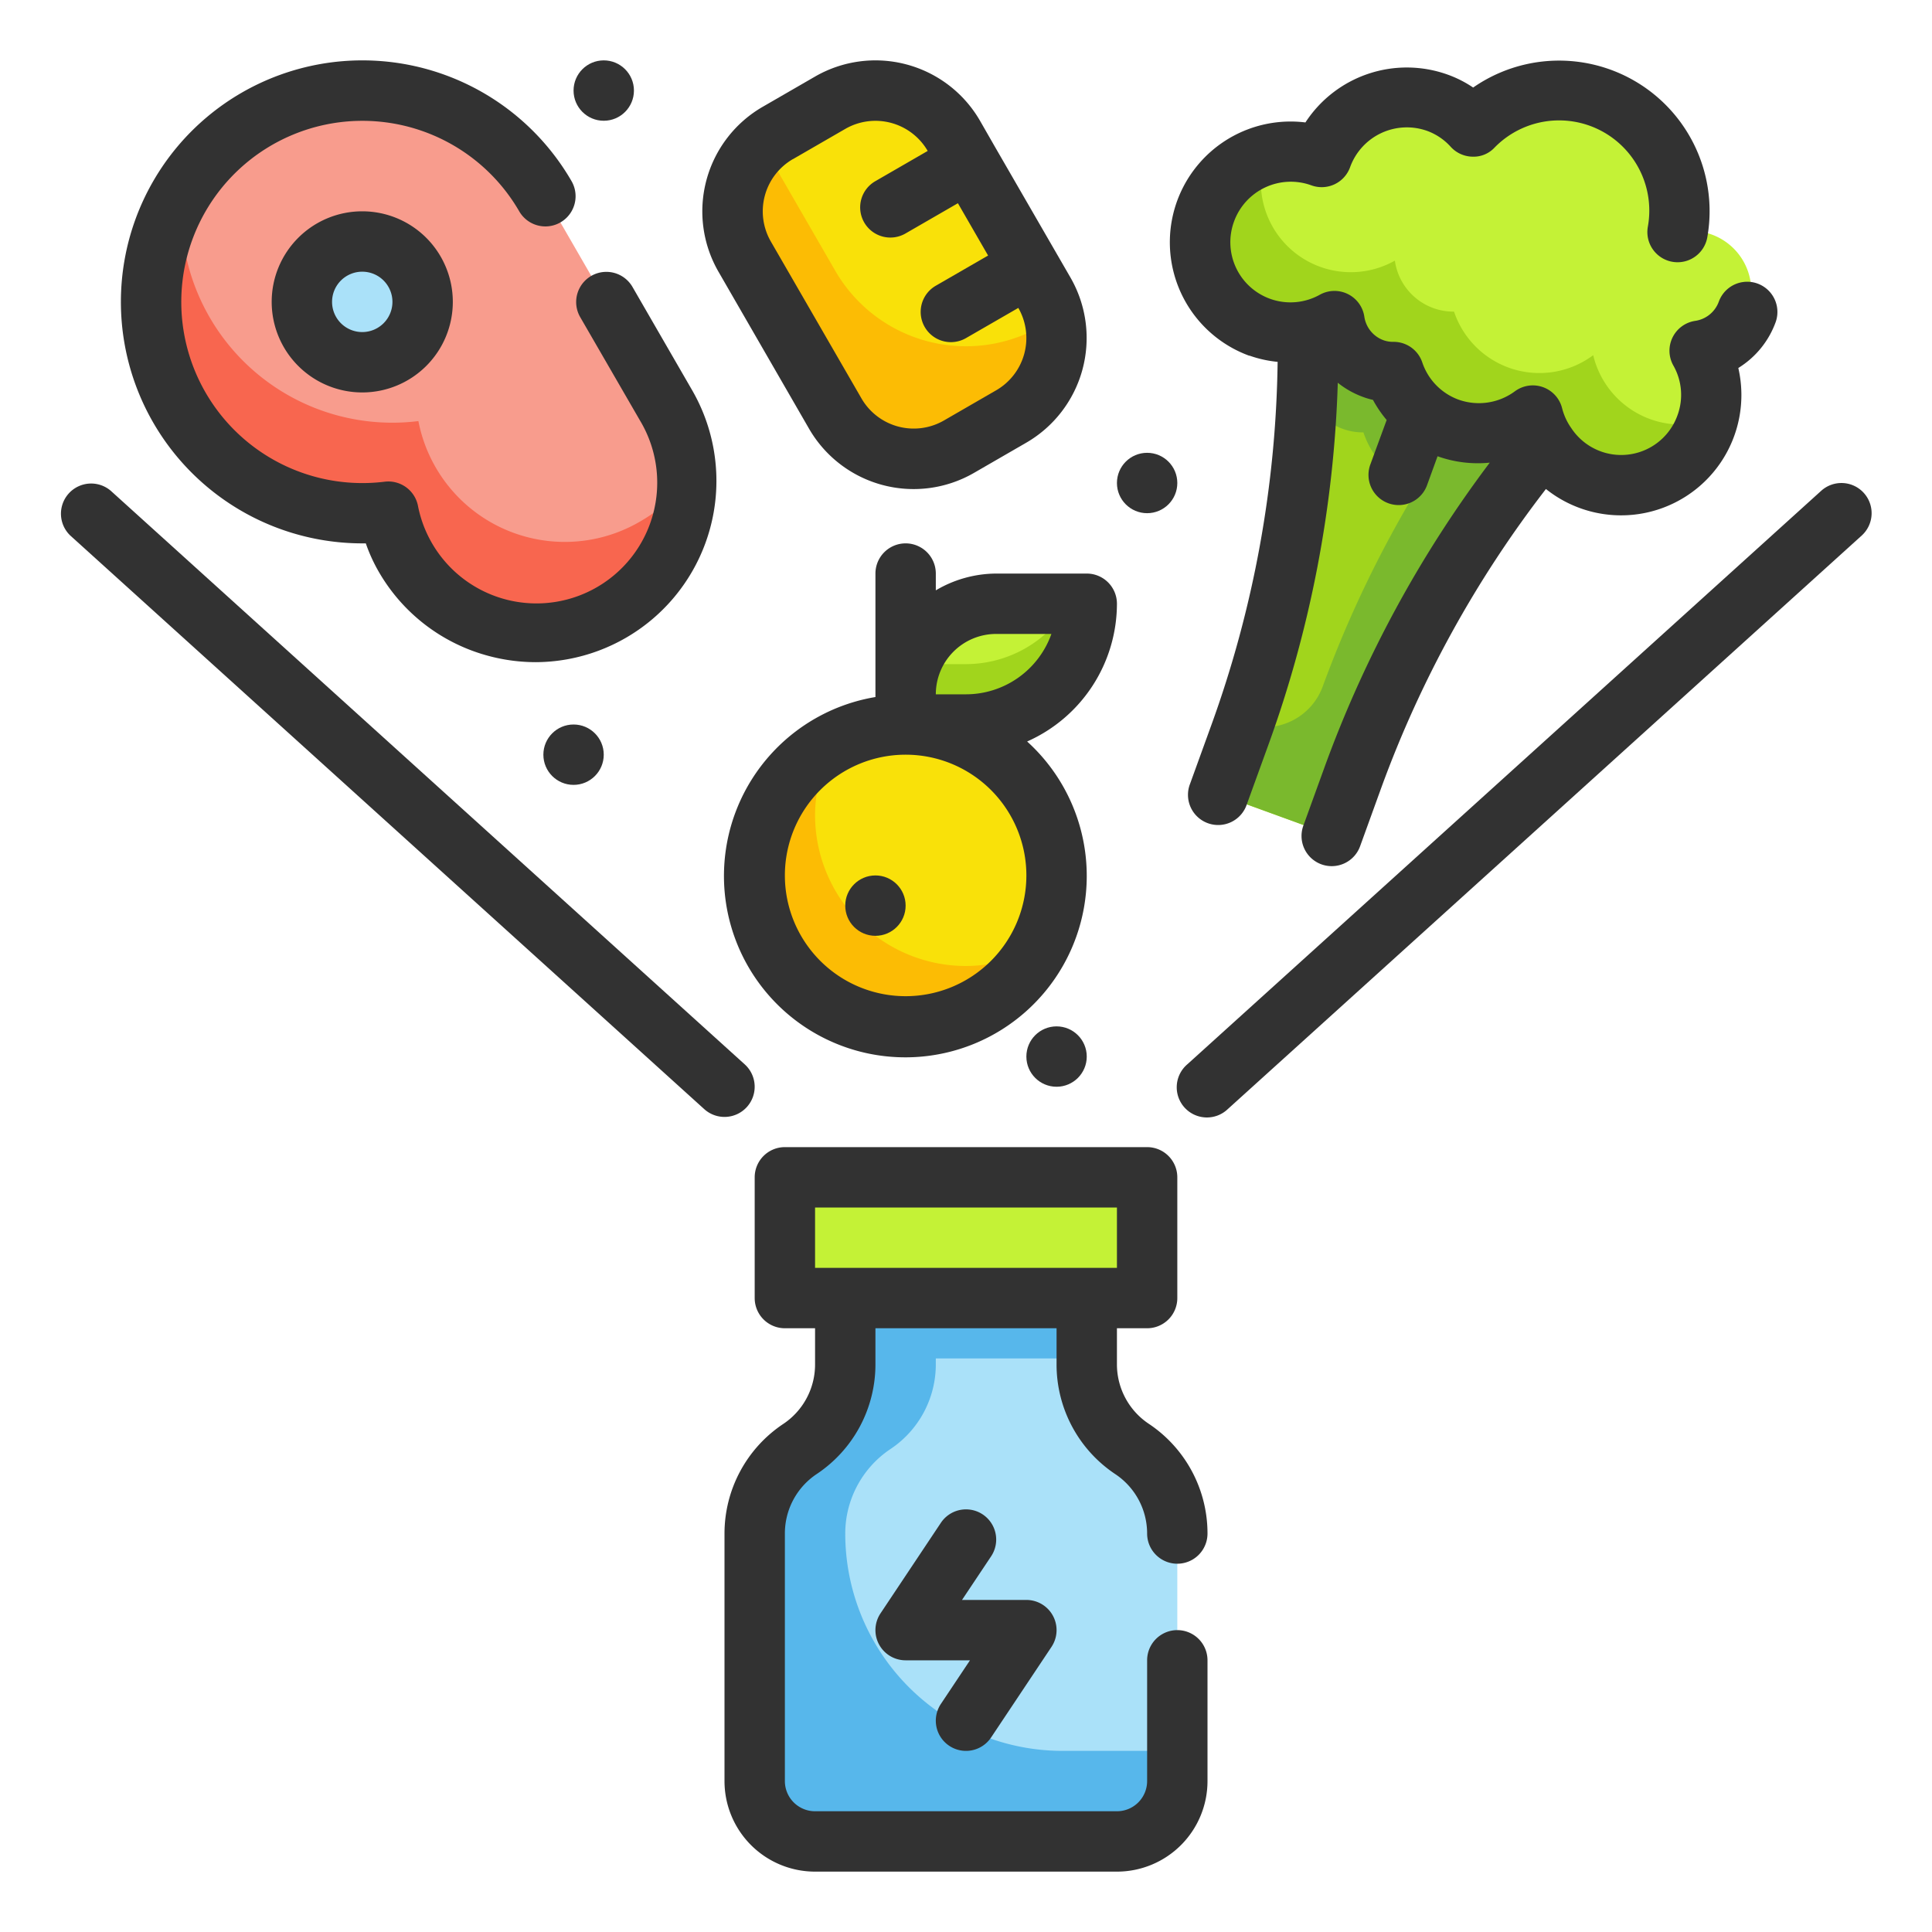 <svg height="512" viewBox="0 0 64 64" width="512" xmlns="http://www.w3.org/2000/svg"><g id="Fill_Outline" data-name="Fill Outline"><g id="Color"><g><path d="m36 45.2v-2.2h-8v2.2a3.37 3.37 0 0 1 -1.5 2.8 3.37 3.37 0 0 0 -1.5 2.8v8.2a2 2 0 0 0 2 2h10a2 2 0 0 0 2-2v-8.2a3.37 3.37 0 0 0 -1.5-2.8 3.37 3.37 0 0 1 -1.5-2.8z" fill="#aae1f9"/><path d="m26 39h12v4h-12z" fill="#c4f236"/><g><path d="m44.119 27.673-3.759-1.368.7-1.932a37.876 37.876 0 0 0 2.04-17.29l11.277 4.1a37.872 37.872 0 0 0 -9.554 14.554z" fill="#a1d51c"/><path d="m43.1 7.082a37.69 37.69 0 0 1 .2 5.882 1.927 1.927 0 0 0 1.865 1.359 2.983 2.983 0 0 0 1.8 1.852 37.876 37.876 0 0 0 -3.148 6.565 2.056 2.056 0 0 1 -2.617 1.232c-.047.133-.085.268-.133.4l-.7 1.932 3.759 1.368.7-1.932a37.872 37.872 0 0 1 9.554-14.554z" fill="#7ab92d"/><path d="m56.3 11.617a1.994 1.994 0 1 0 -.729-3.917 3.987 3.987 0 0 0 -6.771-3.5 2.977 2.977 0 0 0 -5.013 1 3 3 0 1 0 .424 5.431 1.961 1.961 0 0 0 1.96 1.689 2.982 2.982 0 0 0 4.61 1.443 2.994 2.994 0 1 0 5.519-2.146z" fill="#c4f236"/><path d="m54.666 13.885a2.992 2.992 0 0 1 -1.889-2.119 2.982 2.982 0 0 1 -4.61-1.443 1.961 1.961 0 0 1 -1.96-1.689 2.979 2.979 0 0 1 -4.307-3.475 2.99 2.99 0 1 0 2.31 5.475 1.961 1.961 0 0 0 1.96 1.689 2.982 2.982 0 0 0 4.61 1.443 3 3 0 0 0 5.734.326c.019-.053.023-.108.039-.162a2.97 2.97 0 0 1 -1.887-.045z" fill="#a1d51c"/></g><g><path d="m22.063 13.429-4-6.929a7 7 0 1 0 -5.2 10.449 4.99 4.99 0 1 0 9.2-3.52z" fill="#f89c8d"/><circle cx="12" cy="10" fill="#aae1f9" r="2"/><path d="m21.232 17.259a4.939 4.939 0 0 1 -7.372-3.31 6.992 6.992 0 0 1 -7.822-7.618 7 7 0 0 0 6.822 10.618 4.976 4.976 0 0 0 9.852-.994 4.976 4.976 0 0 1 -1.48 1.304z" fill="#f8664f"/></g><g><rect fill="#f9e109" height="8" rx="3" transform="matrix(.5 .866 -.866 .5 22.696 -21.114)" width="12" x="23.633" y="5.099"/><path d="m34.5 10.8a5 5 0 0 1 -6.831-1.83l-2-3.465a2.933 2.933 0 0 1 -.306-.806 2.993 2.993 0 0 0 -.694 3.801l3 5.2a3 3 0 0 0 4.1 1.1l1.733-1a2.992 2.992 0 0 0 1.398-3.3 2.971 2.971 0 0 1 -.4.3z" fill="#fcbc04"/></g><g><circle cx="30" cy="29" fill="#f9e109" r="5"/><path d="m33 20h3a0 0 0 0 1 0 0 4 4 0 0 1 -4 4h-2a0 0 0 0 1 0 0v-1a3 3 0 0 1 3-3z" fill="#c4f236"/><path d="m32 32a5 5 0 0 1 -5-5 4.95 4.95 0 0 1 .625-2.375 4.984 4.984 0 1 0 6.75 6.75 4.95 4.95 0 0 1 -2.375.625z" fill="#fcbc04"/><path d="m32 22h-1.816a2.962 2.962 0 0 0 -.184 1v1h2a4 4 0 0 0 4-4h-.555a3.982 3.982 0 0 1 -3.445 2z" fill="#a1d51c"/></g><path d="m35.2 58a7.2 7.2 0 0 1 -7.2-7.2 3.37 3.37 0 0 1 1.5-2.8 3.37 3.37 0 0 0 1.5-2.8v-.2h5v-2h-8v2.2a3.37 3.37 0 0 1 -1.5 2.8 3.37 3.37 0 0 0 -1.5 2.8v8.2a2 2 0 0 0 2 2h10a2 2 0 0 0 2-2v-1z" fill="#57b7eb"/></g></g><g id="Outlines_copy" data-name="Outlines copy"><g fill="#323232"><path d="m36.945 48.832a2.365 2.365 0 0 1 1.055 1.968 1 1 0 0 0 2 0 4.362 4.362 0 0 0 -1.945-3.635 2.365 2.365 0 0 1 -1.055-1.965v-1.2h1a1 1 0 0 0 1-1v-4a1 1 0 0 0 -1-1h-12a1 1 0 0 0 -1 1v4a1 1 0 0 0 1 1h1v1.2a2.365 2.365 0 0 1 -1.055 1.971 4.362 4.362 0 0 0 -1.945 3.629v8.2a3 3 0 0 0 3 3h10a3 3 0 0 0 3-3v-4a1 1 0 0 0 -2 0v4a1 1 0 0 1 -1 1h-10a1 1 0 0 1 -1-1v-8.2a2.365 2.365 0 0 1 1.055-1.971 4.362 4.362 0 0 0 1.945-3.629v-1.2h6v1.2a4.362 4.362 0 0 0 1.945 3.632zm-8.945-6.832h-1v-2h10v2z"/><path d="m31.445 57.832a1 1 0 0 0 1.387-.277l2-3a1 1 0 0 0 -.832-1.555h-2.132l.964-1.445a1 1 0 0 0 -1.664-1.11l-2 3a1 1 0 0 0 .832 1.555h2.132l-.964 1.445a1 1 0 0 0 .277 1.387z"/><path d="m24.741 36.671a1 1 0 0 0 -.07-1.412l-21-19a1 1 0 0 0 -1.342 1.482l21 19a1 1 0 0 0 1.412-.07z"/><path d="m61.741 16.329a1 1 0 0 0 -1.412-.07l-21 19a1 1 0 1 0 1.342 1.482l21-19a1 1 0 0 0 .07-1.412z"/><path d="m41.389 11.78a3.889 3.889 0 0 0 .934.207 36.671 36.671 0 0 1 -2.2 12.044l-.7 1.932a1 1 0 1 0 1.879.683l.7-1.931a38.63 38.63 0 0 0 2.314-12.036 2.922 2.922 0 0 0 .83.468 2.581 2.581 0 0 0 .335.1 3.971 3.971 0 0 0 .454.666l-.535 1.458a1 1 0 1 0 1.879.684l.342-.941a3.96 3.96 0 0 0 1.729.212 38.761 38.761 0 0 0 -5.468 10.074l-.7 1.932a1 1 0 1 0 1.879.684l.7-1.932a36.8 36.8 0 0 1 5.45-9.885 3.986 3.986 0 0 0 6.373-4.009 2.977 2.977 0 0 0 1.235-1.514 1 1 0 0 0 -1.881-.684.983.983 0 0 1 -.788.638 1 1 0 0 0 -.721 1.473 1.964 1.964 0 0 1 .142 1.648 1.98 1.98 0 0 1 -3.52.431l-.009-.013a1.989 1.989 0 0 1 -.293-.637 1 1 0 0 0 -1.566-.57 2.008 2.008 0 0 1 -1.874.274 1.987 1.987 0 0 1 -1.196-1.236 1 1 0 0 0 -.946-.676.939.939 0 0 1 -.335-.053.983.983 0 0 1 -.638-.79 1 1 0 0 0 -1.473-.718 1.992 1.992 0 0 1 -2.843-2.423 2 2 0 0 1 2.563-1.2 1 1 0 0 0 1.282-.6 2 2 0 0 1 2.565-1.2 1.954 1.954 0 0 1 .773.528 1 1 0 0 0 .718.322.949.949 0 0 0 .729-.3 2.988 2.988 0 0 1 5.079 2.62 1 1 0 1 0 1.969.354 4.986 4.986 0 0 0 -7.756-4.964 3.772 3.772 0 0 0 -.832-.424 4.008 4.008 0 0 0 -4.724 1.58 4 4 0 0 0 -1.858 7.729z"/><path d="m12 18h.118a5.412 5.412 0 0 0 .422.928 5.969 5.969 0 0 0 3.644 2.8 6.046 6.046 0 0 0 1.562.207 6.006 6.006 0 0 0 5.187-9l-1.984-3.435a1 1 0 0 0 -1.732 1l1.983 3.429a4 4 0 1 1 -7.357 2.814 1 1 0 0 0 -1.1-.786 6 6 0 1 1 4.457-8.957 1 1 0 0 0 1.733-1 8 8 0 1 0 -6.933 12z"/><path d="m9 10a3 3 0 1 0 3-3 3 3 0 0 0 -3 3zm4 0a1 1 0 1 1 -1-1 1 1 0 0 1 1 1z"/><path d="m26.8 14.2a4 4 0 0 0 5.465 1.465l1.731-1a4.008 4.008 0 0 0 1.468-5.465l-2.5-4.328-.5-.872a4 4 0 0 0 -5.464-1.464l-1.731 1a4 4 0 0 0 -1.469 5.464zm-.535-8.927 1.731-1a2 2 0 0 1 2.735.727l-1.731 1a1 1 0 1 0 1 1.732l1.732-1 1 1.733-1.732 1a1 1 0 1 0 1 1.735l1.733-1a2 2 0 0 1 -.733 2.729l-1.731 1a2 2 0 0 1 -2.733-.733l-3.001-5.196a2 2 0 0 1 .733-2.731z"/><path d="m31 19.556v-.556a1 1 0 0 0 -2 0v4.09a6.009 6.009 0 1 0 5.025 1.473 5 5 0 0 0 2.975-4.563 1 1 0 0 0 -1-1h-3a3.959 3.959 0 0 0 -2 .556zm-1 13.444a4 4 0 1 1 4-4 4 4 0 0 1 -4 4zm2-10h-1a2 2 0 0 1 2-2h1.829a3.006 3.006 0 0 1 -2.829 2z"/><circle cx="29" cy="30" r="1"/><circle cx="38" cy="16" r="1"/><circle cx="35" cy="35" r="1"/><circle cx="19" cy="25" r="1"/><circle cx="20" cy="3" r="1"/></g></g></g></svg>